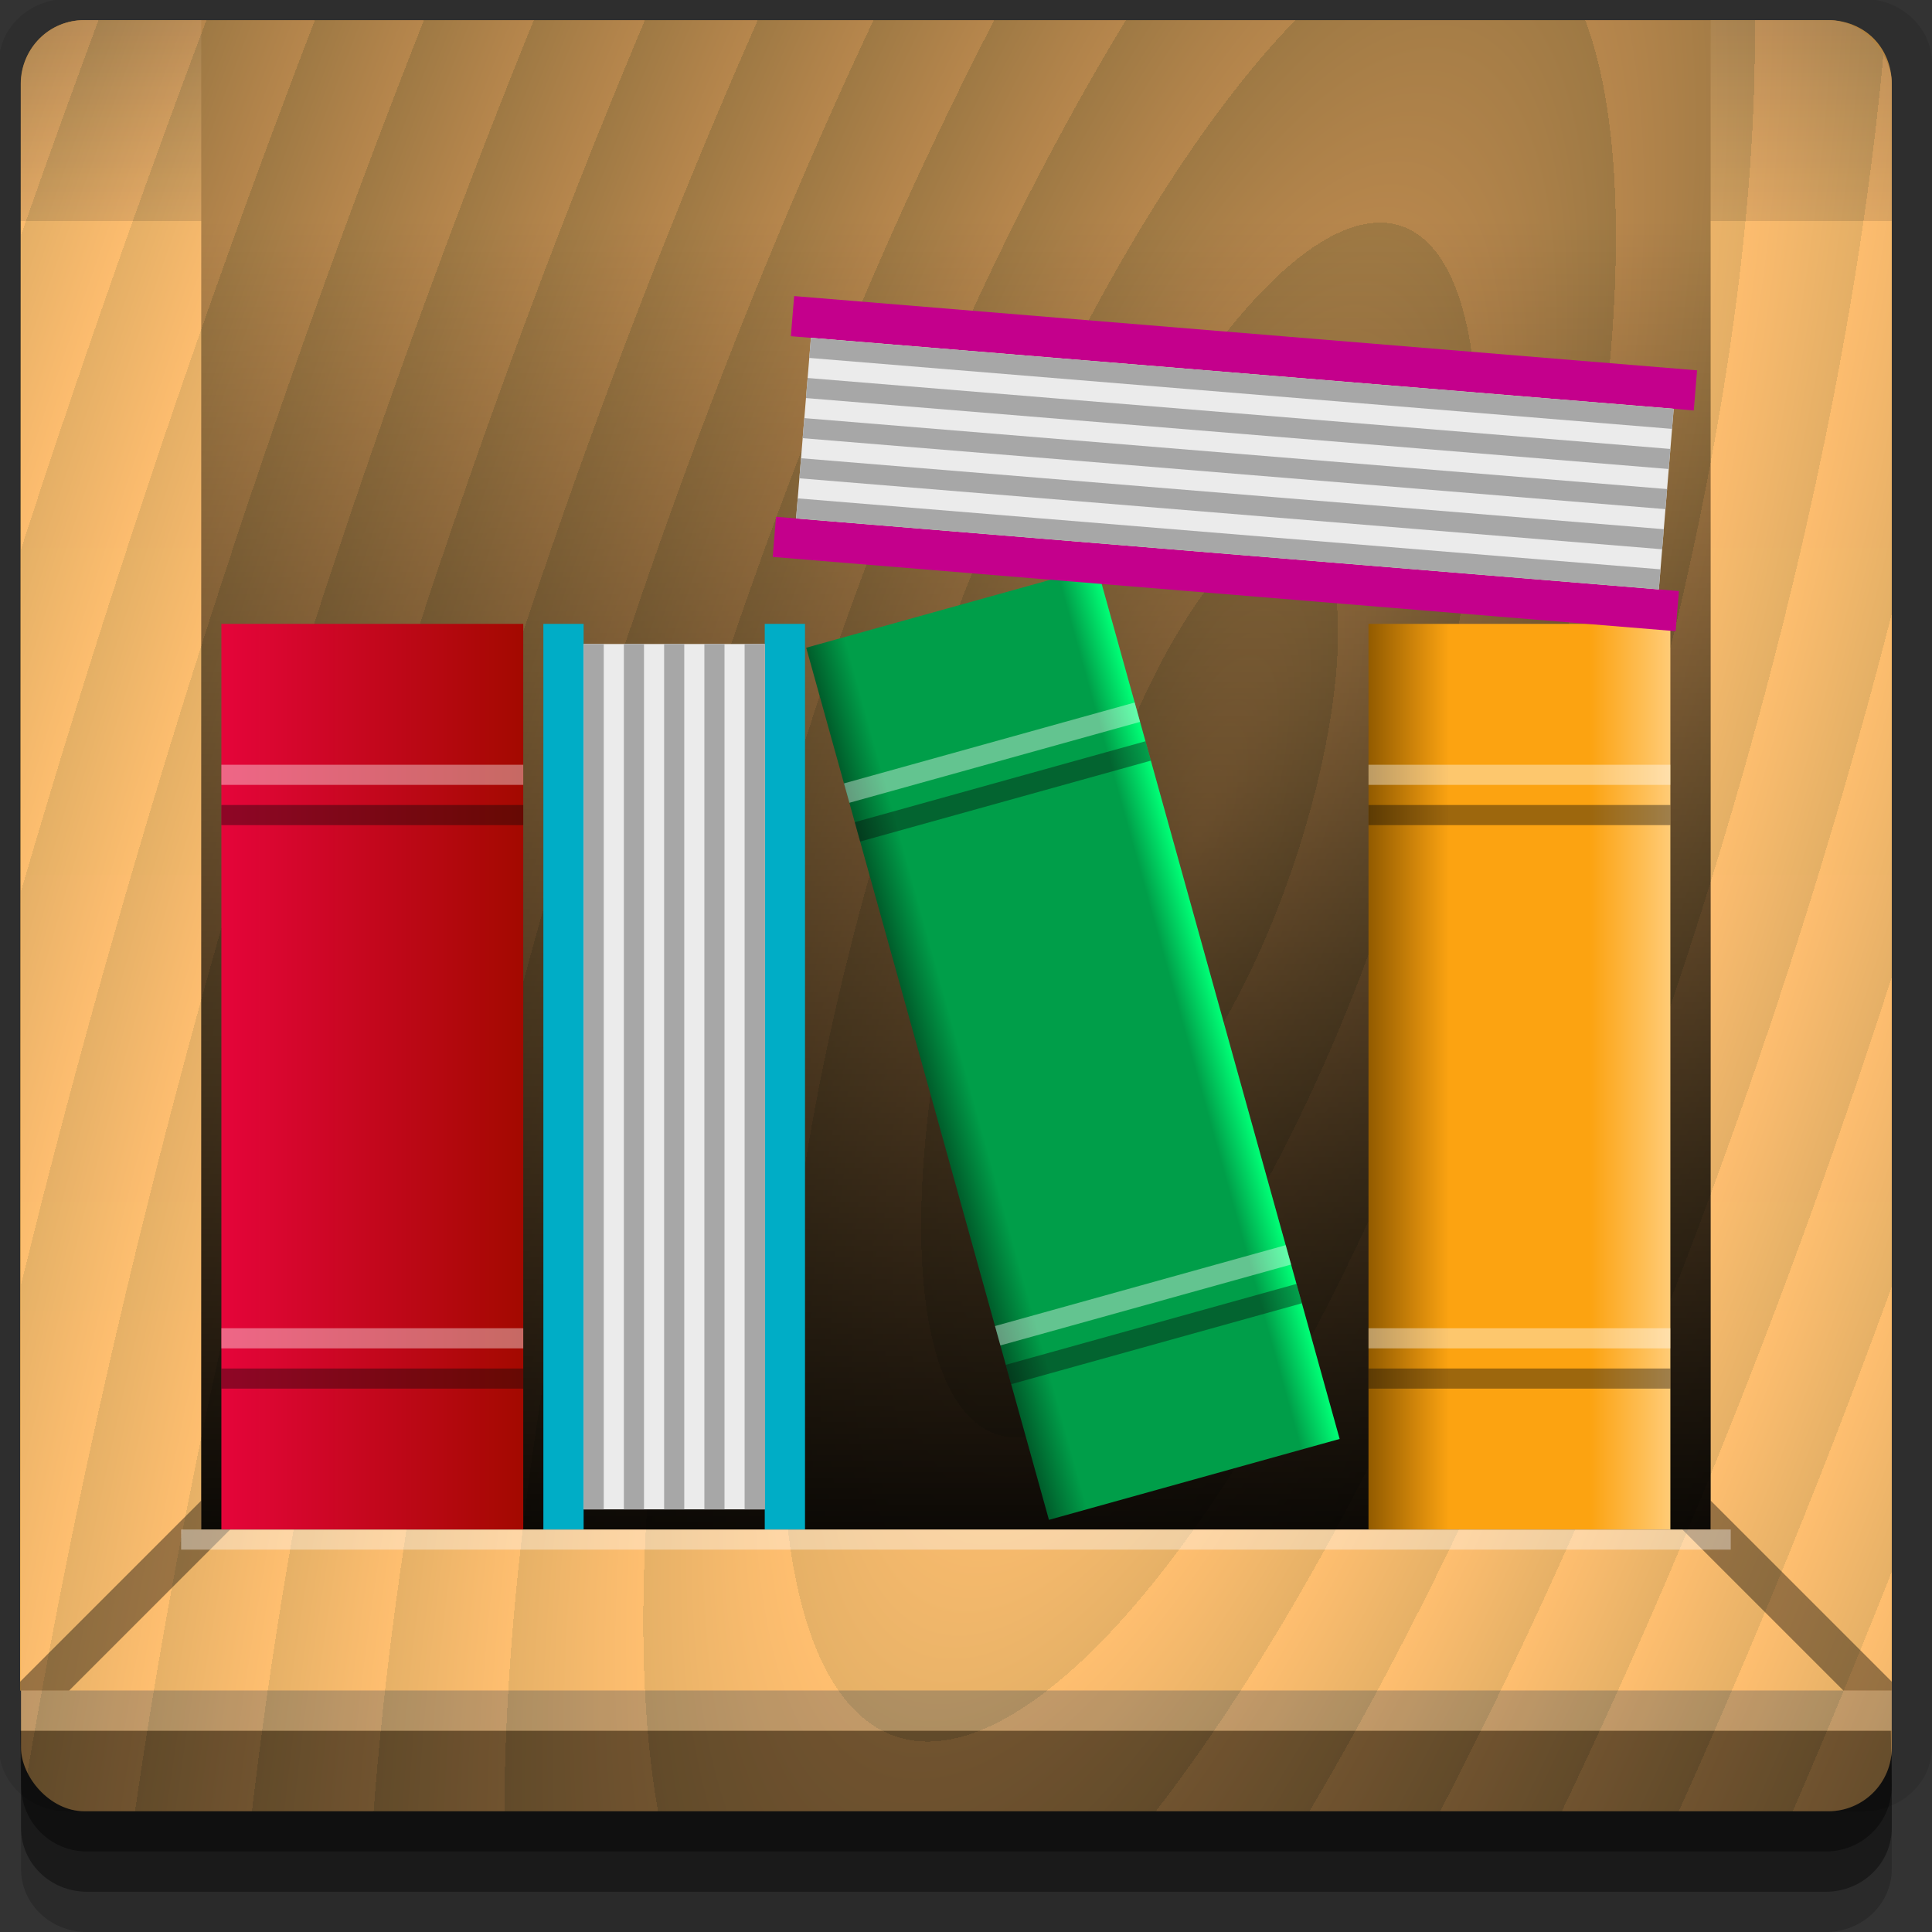 <?xml version="1.0" encoding="UTF-8" standalone="no"?>
<!-- Created with Inkscape (http://www.inkscape.org/) -->

<svg
   xmlns:dc="http://purl.org/dc/elements/1.1/"
   xmlns:cc="http://creativecommons.org/ns#"
   xmlns:rdf="http://www.w3.org/1999/02/22-rdf-syntax-ns#"
   xmlns:svg="http://www.w3.org/2000/svg"
   xmlns="http://www.w3.org/2000/svg"
   xmlns:xlink="http://www.w3.org/1999/xlink"
   xmlns:sodipodi="http://sodipodi.sourceforge.net/DTD/sodipodi-0.dtd"
   xmlns:inkscape="http://www.inkscape.org/namespaces/inkscape"
   width="96"
   height="96"
   id="svg2"
   version="1.1"
   inkscape:version="0.48.4 r9939"
   sodipodi:docname="applications-office.svg">
  <rect width="100%" height="100%" fill="#333333" stroke="none"/>
  <defs
     id="defs4">
    <linearGradient
       id="linearGradient3865">
      <stop
         style="stop-color:#ffbc5f;stop-opacity:1;"
         offset="0"
         id="stop3867" />
      <stop
         id="stop3875"
         offset="0.867"
         style="stop-color:#fcba5e;stop-opacity:1;" />
      <stop
         id="stop3873"
         offset="0.867"
         style="stop-color:#d9a051;stop-opacity:1;" />
      <stop
         style="stop-color:#ad8041;stop-opacity:1;"
         offset="1"
         id="stop3869" />
    </linearGradient>
    <linearGradient
       id="linearGradient3943">
      <stop
         style="stop-color:#ffc7af;stop-opacity:1;"
         offset="0"
         id="stop3945" />
      <stop
         style="stop-color:#858585;stop-opacity:1;"
         offset="1"
         id="stop3947" />
    </linearGradient>
    <linearGradient
       inkscape:collect="always"
       id="linearGradient3933">
      <stop
         style="stop-color:#000000;stop-opacity:1;"
         offset="0"
         id="stop3935" />
      <stop
         style="stop-color:#000000;stop-opacity:0;"
         offset="1"
         id="stop3937" />
    </linearGradient>
    <linearGradient
       id="linearGradient3875">
      <stop
         style="stop-color:#925b00;stop-opacity:1;"
         offset="0"
         id="stop3877" />
      <stop
         id="stop3885"
         offset="0.267"
         style="stop-color:#fca311;stop-opacity:1;" />
      <stop
         id="stop3883"
         offset="0.733"
         style="stop-color:#fca311;stop-opacity:1;" />
      <stop
         style="stop-color:#ffcb76;stop-opacity:1;"
         offset="1"
         id="stop3879" />
    </linearGradient>
    <linearGradient
       id="linearGradient3830">
      <stop
         style="stop-color:#005d2b;stop-opacity:1;"
         offset="0"
         id="stop3832" />
      <stop
         id="stop3840"
         offset="0.133"
         style="stop-color:#009e49;stop-opacity:1;" />
      <stop
         id="stop3838"
         offset="0.867"
         style="stop-color:#009e49;stop-opacity:1;" />
      <stop
         style="stop-color:#00ff76;stop-opacity:1;"
         offset="1"
         id="stop3834" />
    </linearGradient>
    <linearGradient
       id="linearGradient3780">
      <stop
         style="stop-color:#e5053a;stop-opacity:1;"
         offset="0"
         id="stop3782" />
      <stop
         style="stop-color:#a30900;stop-opacity:1;"
         offset="1"
         id="stop3784" />
    </linearGradient>
    <linearGradient
       inkscape:collect="always"
       xlink:href="#linearGradient3780"
       id="linearGradient3786"
       x1="10"
       y1="1009.862"
       x2="25"
       y2="1009.862"
       gradientUnits="userSpaceOnUse"
       gradientTransform="translate(1,0)" />
    <linearGradient
       inkscape:collect="always"
       xlink:href="#linearGradient3830"
       id="linearGradient3849"
       gradientUnits="userSpaceOnUse"
       x1="49"
       y1="1009.862"
       x2="64"
       y2="1009.862" />
    <linearGradient
       inkscape:collect="always"
       xlink:href="#linearGradient3875"
       id="linearGradient3881"
       x1="68"
       y1="1009.862"
       x2="83"
       y2="1009.862"
       gradientUnits="userSpaceOnUse" />
    <linearGradient
       inkscape:collect="always"
       xlink:href="#linearGradient3933"
       id="linearGradient3939"
       x1="45"
       y1="80.667"
       x2="45"
       y2="15.333"
       gradientUnits="userSpaceOnUse"
       gradientTransform="matrix(1,0,0,1.071,0,950.934)" />
    <radialGradient
       inkscape:collect="always"
       xlink:href="#linearGradient3943"
       id="radialGradient3949"
       cx="130.296"
       cy="980.517"
       fx="130.296"
       fy="980.517"
       r="46.477"
       gradientTransform="matrix(0.102,0.034,-0.108,0.323,152.186,676.477)"
       gradientUnits="userSpaceOnUse"
       spreadMethod="repeat" />
    <linearGradient
       inkscape:collect="always"
       xlink:href="#linearGradient3865"
       id="linearGradient3871"
       x1="30"
       y1="76"
       x2="30"
       y2="1"
       gradientUnits="userSpaceOnUse" />
  </defs>
  <sodipodi:namedview
     id="base"
     pagecolor="#ffffff"
     bordercolor="#666666"
     borderopacity="1.0"
     inkscape:pageopacity="0.0"
     inkscape:pageshadow="2"
     inkscape:zoom="5.90625"
     inkscape:cx="48.402367"
     inkscape:cy="48"
     inkscape:document-units="px"
     inkscape:current-layer="layer1"
     showgrid="true"
     inkscape:snap-page="true"
     inkscape:snap-global="true"
     inkscape:snap-center="true"
     inkscape:snap-object-midpoints="false"
     showguides="true"
     inkscape:guide-bbox="true"
     inkscape:snap-bbox="true"
     inkscape:object-paths="true"
     inkscape:object-nodes="true"
     inkscape:window-width="1305"
     inkscape:window-height="744"
     inkscape:window-x="61"
     inkscape:window-y="24"
     inkscape:window-maximized="1"
     inkscape:snap-midpoints="true"
     inkscape:snap-grids="true"
     inkscape:snap-to-guides="false">
    <inkscape:grid
       type="xygrid"
       id="grid3002"
       empspacing="5"
       visible="true"
       enabled="true"
       snapvisiblegridlinesonly="true" />
  </sodipodi:namedview>
  <g
     inkscape:label="Layer 1"
     inkscape:groupmode="layer"
     id="layer1"
     transform="translate(0,-956.362)">
    <rect
       style="fill:#ffffff;fill-opacity:0;fill-rule:nonzero;stroke:none"
       id="rect3775"
       width="96"
       height="96"
       x="0"
       y="956.362"
       ry="0" />
    <path
       style="fill:#000000;fill-opacity:0.096;fill-rule:nonzero;stroke:none"
       d="m 3.353,956.307 c -1.884,0 -3.411,1.432 -3.411,3.198 l 0,83.659 c 0,1.766 1.527,3.198 3.411,3.198 l 89.236,0 c 1.884,0 3.411,-1.432 3.411,-3.198 l 0,-83.659 c 0,-1.766 -1.527,-3.198 -3.411,-3.198 z"
       id="rect3772"
       inkscape:connector-curvature="0"
       sodipodi:nodetypes="sssssssss" />
    <path
       style="fill:#000000;fill-opacity:0.187;fill-rule:nonzero;stroke:none"
       d="m 1.046,1041.807 0,7.422 c 0,1.739 1.462,3.134 3.285,3.134 l 86.384,0 c 1.823,0 3.285,-1.395 3.285,-3.134 l 0,-7.422 -92.954,0 z"
       id="rect3785"
       inkscape:connector-curvature="0" />
    <path
       style="fill:#000000;fill-opacity:0.384;fill-rule:nonzero;stroke:none"
       d="m 1.046,1041.807 0,5.381 c 0,1.762 1.462,3.175 3.285,3.175 l 86.384,0 c 1.823,0 3.285,-1.413 3.285,-3.175 l 0,-5.381 -92.954,0 z"
       id="rect3783"
       inkscape:connector-curvature="0" />
    <rect
       style="fill:#a47633;fill-opacity:1;fill-rule:nonzero;stroke:none"
       id="rect2985"
       width="92.954"
       height="89"
       x="1.046"
       y="957.362"
       ry="3.151" />
    <path
       style="fill:url(#linearGradient3871);fill-opacity:1;fill-rule:evenodd;stroke:none"
       d="M 10,1 4.188,1 C 3.315,1 2.538,1.337 1.969,1.906 1.399,2.476 1.031,3.283 1.031,4.156 L 1,84 85,84 94,84 94,4.156 C 94,3.283 93.663,2.476 93.094,1.906 92.524,1.337 91.717,1 90.844,1 L 85,1 85,76 10,76 z"
       id="path3771"
       transform="translate(0,956.362)"
       inkscape:connector-curvature="0"
       sodipodi:nodetypes="cssscccssscccc" />
    <rect
       ry="3.151"
       y="957.362"
       x="1.046"
       height="89"
       width="92.954"
       id="rect3941"
       style="opacity:0.202;fill:url(#radialGradient3949);fill-opacity:1;fill-rule:nonzero;stroke:none" />
    <rect
       style="opacity:1;fill:url(#linearGradient3939);fill-opacity:1;fill-rule:evenodd;stroke:none"
       id="rect3931"
       width="75"
       height="75"
       x="10"
       y="957.362" />
    <rect
       style="fill:url(#linearGradient3786);fill-opacity:1;fill-rule:evenodd;stroke:none"
       id="rect3778"
       width="15"
       height="45"
       x="11"
       y="987.362" />
    <rect
       style="fill:#090909;fill-opacity:0.388;fill-rule:evenodd;stroke:none"
       id="rect3788"
       width="15"
       height="1"
       x="11"
       y="996.362" />
    <rect
       y="994.362"
       x="11"
       height="1"
       width="15"
       id="rect3790"
       style="fill:#ffffff;fill-opacity:0.388;fill-rule:evenodd;stroke:none" />
    <rect
       y="1024.362"
       x="11"
       height="1"
       width="15"
       id="rect3792"
       style="fill:#090909;fill-opacity:0.388;fill-rule:evenodd;stroke:none" />
    <rect
       style="fill:#ffffff;fill-opacity:0.388;fill-rule:evenodd;stroke:none"
       id="rect3794"
       width="15"
       height="1"
       x="11"
       y="1022.362" />
    <rect
       y="987.362"
       x="-29"
       height="45"
       width="2"
       id="rect3796"
       style="fill:#00adc6;fill-opacity:1;fill-rule:evenodd;stroke:none"
       transform="scale(-1,1)" />
    <rect
       transform="scale(-1,1)"
       style="fill:#00adc6;fill-opacity:1;fill-rule:evenodd;stroke:none"
       id="rect3800"
       width="2"
       height="45"
       x="-40"
       y="987.362" />
    <rect
       transform="scale(-1,1)"
       style="fill:#ebebeb;fill-opacity:1;fill-rule:evenodd;stroke:none"
       id="rect3804"
       width="9"
       height="43"
       x="-38"
       y="988.362" />
    <rect
       y="988.362"
       x="-30"
       height="43"
       width="1"
       id="rect3808"
       style="fill:#a7a7a7;fill-opacity:1;fill-rule:evenodd;stroke:none"
       transform="scale(-1,1)" />
    <rect
       transform="scale(-1,1)"
       style="fill:#a7a7a7;fill-opacity:1;fill-rule:evenodd;stroke:none"
       id="rect3810"
       width="1"
       height="43"
       x="-32"
       y="988.362" />
    <rect
       y="988.362"
       x="-34"
       height="43"
       width="1"
       id="rect3812"
       style="fill:#a7a7a7;fill-opacity:1;fill-rule:evenodd;stroke:none"
       transform="scale(-1,1)" />
    <rect
       transform="scale(-1,1)"
       style="fill:#a7a7a7;fill-opacity:1;fill-rule:evenodd;stroke:none"
       id="rect3814"
       width="1"
       height="43"
       x="-36"
       y="988.362" />
    <rect
       y="988.362"
       x="-38"
       height="43"
       width="1"
       id="rect3816"
       style="fill:#a7a7a7;fill-opacity:1;fill-rule:evenodd;stroke:none"
       transform="scale(-1,1)" />
    <g
       id="g3842"
       inkscape:transform-center-x="-1.1990687"
       inkscape:transform-center-y="-23.686748"
       transform="matrix(0.963,-0.268,0.268,0.963,-271.739,50.85)">
      <rect
         style="fill:url(#linearGradient3849);fill-opacity:1;fill-rule:evenodd;stroke:none"
         id="rect3818"
         width="15"
         height="45"
         x="49"
         y="987.362" />
      <rect
         style="fill:#090909;fill-opacity:0.388;fill-rule:evenodd;stroke:none"
         id="rect3820"
         width="15"
         height="1"
         x="49"
         y="996.362" />
      <rect
         y="994.362"
         x="49"
         height="1"
         width="15"
         id="rect3822"
         style="fill:#ffffff;fill-opacity:0.388;fill-rule:evenodd;stroke:none" />
      <rect
         y="1024.362"
         x="49"
         height="1"
         width="15"
         id="rect3824"
         style="fill:#090909;fill-opacity:0.388;fill-rule:evenodd;stroke:none" />
      <rect
         style="fill:#ffffff;fill-opacity:0.388;fill-rule:evenodd;stroke:none"
         id="rect3826"
         width="15"
         height="1"
         x="49"
         y="1022.362" />
    </g>
    <rect
       y="987.362"
       x="68"
       height="45"
       width="15"
       id="rect3851"
       style="fill:url(#linearGradient3881);fill-opacity:1;fill-rule:evenodd;stroke:none" />
    <rect
       y="996.362"
       x="68"
       height="1"
       width="15"
       id="rect3853"
       style="fill:#090909;fill-opacity:0.388;fill-rule:evenodd;stroke:none" />
    <rect
       style="fill:#ffffff;fill-opacity:0.388;fill-rule:evenodd;stroke:none"
       id="rect3855"
       width="15"
       height="1"
       x="68"
       y="994.362" />
    <rect
       style="fill:#090909;fill-opacity:0.388;fill-rule:evenodd;stroke:none"
       id="rect3857"
       width="15"
       height="1"
       x="68"
       y="1024.362" />
    <rect
       y="1022.362"
       x="68"
       height="1"
       width="15"
       id="rect3859"
       style="fill:#ffffff;fill-opacity:0.388;fill-rule:evenodd;stroke:none" />
    <g
       id="g3921"
       inkscape:transform-center-x="21.889291"
       inkscape:transform-center-y="-8.3281921"
       transform="matrix(0.997,0.082,-0.082,0.997,81.473,-3.481)">
      <rect
         y="38"
         x="985.362"
         height="45"
         width="2"
         id="rect3887"
         style="fill:#c4008c;fill-opacity:1;fill-rule:evenodd;stroke:none"
         transform="matrix(0,1,1,0,0,0)" />
      <rect
         transform="matrix(0,1,1,0,0,0)"
         style="fill:#c4008c;fill-opacity:1;fill-rule:evenodd;stroke:none"
         id="rect3889"
         width="2"
         height="45"
         x="974.362"
         y="38" />
      <rect
         transform="matrix(0,1,1,0,0,0)"
         style="fill:#ebebeb;fill-opacity:1;fill-rule:evenodd;stroke:none"
         id="rect3891"
         width="9"
         height="43"
         x="976.362"
         y="39" />
      <rect
         y="39"
         x="984.362"
         height="43"
         width="1"
         id="rect3893"
         style="fill:#a7a7a7;fill-opacity:1;fill-rule:evenodd;stroke:none"
         transform="matrix(0,1,1,0,0,0)" />
      <rect
         transform="matrix(0,1,1,0,0,0)"
         style="fill:#a7a7a7;fill-opacity:1;fill-rule:evenodd;stroke:none"
         id="rect3895"
         width="1"
         height="43"
         x="982.362"
         y="39" />
      <rect
         y="39"
         x="980.362"
         height="43"
         width="1"
         id="rect3897"
         style="fill:#a7a7a7;fill-opacity:1;fill-rule:evenodd;stroke:none"
         transform="matrix(0,1,1,0,0,0)" />
      <rect
         transform="matrix(0,1,1,0,0,0)"
         style="fill:#a7a7a7;fill-opacity:1;fill-rule:evenodd;stroke:none"
         id="rect3899"
         width="1"
         height="43"
         x="978.362"
         y="39" />
      <rect
         y="39"
         x="976.362"
         height="43"
         width="1"
         id="rect3901"
         style="fill:#a7a7a7;fill-opacity:1;fill-rule:evenodd;stroke:none"
         transform="matrix(0,1,1,0,0,0)" />
    </g>
    <path
       style="fill:#000000;fill-opacity:0.384;fill-rule:nonzero;stroke:none"
       d="m 1,1042.362 0.046,2.746 c 0.03,1.806 1.462,3.254 3.285,3.254 l 86.384,0 c 1.823,0 3.285,-1.448 3.285,-3.254 l -0.046,-2.746 z"
       id="rect3781"
       inkscape:connector-curvature="0"
       sodipodi:nodetypes="csssscc" />
    <rect
       style="fill:#ffffff;fill-opacity:0.157;fill-rule:nonzero;stroke:none"
       id="rect3770"
       width="92.954"
       height="2"
       x="1.046"
       y="1040.362" />
    <path
       style="font-size:medium;font-style:normal;font-variant:normal;font-weight:normal;font-stretch:normal;text-indent:0;text-align:start;text-decoration:none;line-height:normal;letter-spacing:normal;word-spacing:normal;text-transform:none;direction:ltr;block-progression:tb;writing-mode:lr-tb;text-anchor:start;baseline-shift:baseline;color:#000000;fill:#000000;fill-opacity:0.393;stroke:none;stroke-width:2;marker:none;visibility:visible;display:inline;overflow:visible;enable-background:accumulate;font-family:Sans;-inkscape-font-specification:Sans"
       d="M 10 74.562 L 1 83.562 L 1 84 L 3.438 84 L 11.438 76 L 10 76 L 10 74.562 z M 85 74.562 L 85 76 L 83.594 76 L 91.594 84 L 94 84 L 94 83.562 L 85 74.562 z "
       transform="translate(0,956.362)"
       id="path3856" />
    <rect
       style="fill:#ffffff;fill-opacity:0.374;fill-rule:evenodd;stroke:none"
       id="rect3776"
       width="77"
       height="1"
       x="9"
       y="1032.362" />
  </g>
</svg>
